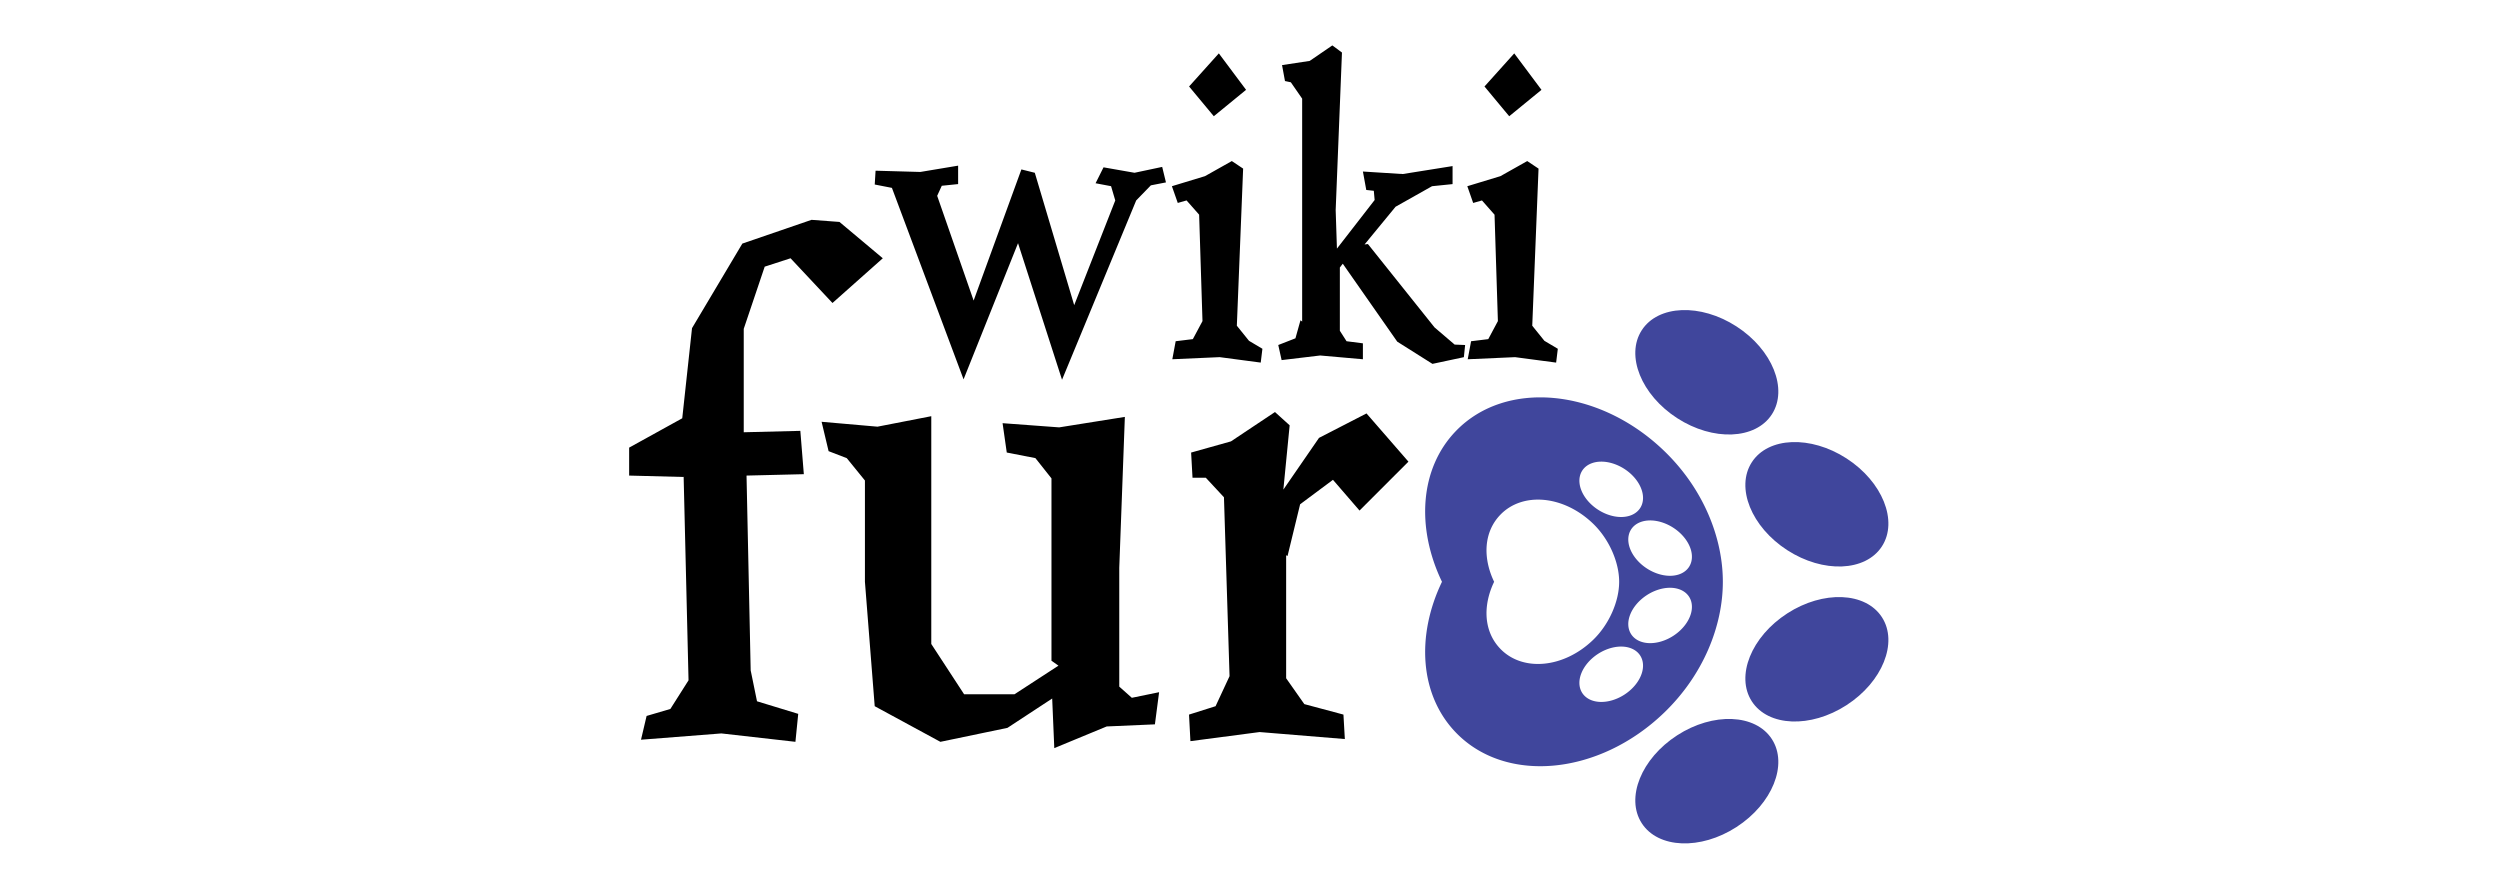 <?xml version="1.0" encoding="UTF-8" standalone="no"?>
<svg
   xmlns:dc="http://purl.org/dc/elements/1.1/"
   xmlns:cc="http://creativecommons.org/ns#"
   xmlns:rdf="http://www.w3.org/1999/02/22-rdf-syntax-ns#"
   xmlns:svg="http://www.w3.org/2000/svg"
   xmlns="http://www.w3.org/2000/svg"
   xmlns:sodipodi="http://sodipodi.sourceforge.net/DTD/sodipodi-0.dtd"
   xmlns:inkscape="http://www.inkscape.org/namespaces/inkscape"
   width="225"
   height="80"
   id="svg2"
   sodipodi:version="0.32"
   inkscape:version="0.48.0 r9654"
   sodipodi:docname="Wiki_c.svg"
   inkscape:output_extension="org.inkscape.output.svg.inkscape"
   version="1.1"
   inkscape:export-filename="/home/serioga/Buffer/Wiki_c.png"
   inkscape:export-xdpi="90"
   inkscape:export-ydpi="90">
  <defs
     id="defs19">
    <inkscape:perspective
       sodipodi:type="inkscape:persp3d"
       inkscape:vp_x="0 : 78 : 1"
       inkscape:vp_y="0 : 1000 : 0"
       inkscape:vp_z="247 : 78 : 1"
       inkscape:persp3d-origin="123.5 : 52 : 1"
       id="perspective23" />
    <inkscape:perspective
       id="perspective2827"
       inkscape:persp3d-origin="0.5 : 0.33333333 : 1"
       inkscape:vp_z="1 : 0.5 : 1"
       inkscape:vp_y="0 : 1000 : 0"
       inkscape:vp_x="0 : 0.5 : 1"
       sodipodi:type="inkscape:persp3d" />
    <inkscape:perspective
       id="perspective2841"
       inkscape:persp3d-origin="0.5 : 0.33333333 : 1"
       inkscape:vp_z="1 : 0.5 : 1"
       inkscape:vp_y="0 : 1000 : 0"
       inkscape:vp_x="0 : 0.5 : 1"
       sodipodi:type="inkscape:persp3d" />
    <inkscape:perspective
       id="perspective2865"
       inkscape:persp3d-origin="0.5 : 0.33333333 : 1"
       inkscape:vp_z="1 : 0.5 : 1"
       inkscape:vp_y="0 : 1000 : 0"
       inkscape:vp_x="0 : 0.5 : 1"
       sodipodi:type="inkscape:persp3d" />
    <inkscape:perspective
       id="perspective2887"
       inkscape:persp3d-origin="0.5 : 0.33333333 : 1"
       inkscape:vp_z="1 : 0.5 : 1"
       inkscape:vp_y="0 : 1000 : 0"
       inkscape:vp_x="0 : 0.5 : 1"
       sodipodi:type="inkscape:persp3d" />
    <inkscape:perspective
       id="perspective2930"
       inkscape:persp3d-origin="0.5 : 0.33333333 : 1"
       inkscape:vp_z="1 : 0.5 : 1"
       inkscape:vp_y="0 : 1000 : 0"
       inkscape:vp_x="0 : 0.5 : 1"
       sodipodi:type="inkscape:persp3d" />
  </defs>
  <sodipodi:namedview
     inkscape:window-height="949"
     inkscape:window-width="1280"
     inkscape:pageshadow="2"
     inkscape:pageopacity="0.0"
     guidetolerance="10.0"
     gridtolerance="10.0"
     objecttolerance="10.0"
     borderopacity="1.0"
     bordercolor="#666666"
     pagecolor="#ffffff"
     id="base"
     showgrid="true"
     inkscape:zoom="2"
     inkscape:cx="130.34962"
     inkscape:cy="44.914667"
     inkscape:window-x="0"
     inkscape:window-y="24"
     inkscape:current-layer="layer1"
     inkscape:window-maximized="1" />
  <g
     inkscape:groupmode="layer"
     id="layer1"
     inkscape:label="Слой"
     transform="translate(-48.791,-43.929)"
     style="display:inline">
    <g
       id="g4"
       style="fill:#40469c;fill-opacity:1"
       transform="matrix(0.455,0,0,0.455,106.7,49.17)">
      <path
         d="m 157.954,103.56 c -5.108,10.62 -4.441,22.354 2.734,29.803 9.875,10.251 28.325,8.499 41.207,-3.911 7.766,-7.481 11.615,-17.162 11.615,-25.892 0,-8.73 -3.849,-18.411 -11.615,-25.892 -12.882,-12.41 -31.332,-14.162 -41.207,-3.911 -7.175,7.449 -7.842,19.183 -2.734,29.803 m 10.316,0 C 166,98.83 166.2,93.72 169.5,90.3 c 4.4,-4.56 12.5,-3.86 18.33,1.75 3.18,3.06 5.17,7.63 5.17,11.51 0,3.88 -1.99,8.45 -5.17,11.51 -5.83,5.61 -13.93,6.31 -18.33,1.75 -3.3,-3.42 -3.5,-8.53 -1.23,-13.26 M 188.82,89.3 a 6.822,4.801 32.9 0 1 5.22,-8.06 6.822,4.801 32.9 0 1 -5.22,8.06 m 9.67,11.63 a 6.822,4.801 32.9 0 1 5.22,-8.06 6.822,4.801 32.9 0 1 -5.22,8.06 m 0,5.26 a 6.822,4.801 -32.9 0 1 5.22,8.06 6.822,4.801 -32.9 0 1 -5.22,-8.06 m -9.67,11.63 a 6.822,4.801 -32.9 0 1 5.22,8.06 6.822,4.801 -32.9 0 1 -5.22,-8.06"
         id="path6"
         style="fill:#40469c;fill-opacity:1"
         inkscape:connector-curvature="0" />
      <ellipse
         d="M 10.8,0 C 10.8,8.461 5.965,15.32 0,15.32 -5.965,15.32 -10.8,8.461 -10.8,0 c 0,-8.461 4.835,-15.32 10.8,-15.32 5.965,0 10.8,6.859 10.8,15.32 z"
         sodipodi:ry="15.32"
         sodipodi:rx="10.8"
         sodipodi:cy="0"
         sodipodi:cx="0"
         cy="0"
         cx="0"
         rx="10.8"
         ry="15.32"
         transform="matrix(-0.543,0.84,-0.84,-0.543,210.34,62.12)"
         id="ellipse8"
         style="fill:#40469c;fill-opacity:1" />
      <ellipse
         d="M 10.8,0 C 10.8,8.461 5.965,15.32 0,15.32 -5.965,15.32 -10.8,8.461 -10.8,0 c 0,-8.461 4.835,-15.32 10.8,-15.32 5.965,0 10.8,6.859 10.8,15.32 z"
         sodipodi:ry="15.32"
         sodipodi:rx="10.8"
         sodipodi:cy="0"
         sodipodi:cx="0"
         cy="0"
         cx="0"
         rx="10.8"
         ry="15.32"
         transform="matrix(-0.543,0.84,-0.84,-0.543,232.11,88.23)"
         id="ellipse10"
         style="fill:#40469c;fill-opacity:1" />
      <ellipse
         d="M 10.8,0 C 10.8,8.461 5.965,15.32 0,15.32 -5.965,15.32 -10.8,8.461 -10.8,0 c 0,-8.461 4.835,-15.32 10.8,-15.32 5.965,0 10.8,6.859 10.8,15.32 z"
         sodipodi:ry="15.32"
         sodipodi:rx="10.8"
         sodipodi:cy="0"
         sodipodi:cx="0"
         cy="0"
         cx="0"
         rx="10.8"
         ry="15.32"
         transform="matrix(-0.543,-0.84,0.84,-0.543,232.11,118.89)"
         id="ellipse12"
         style="fill:#40469c;fill-opacity:1" />
      <ellipse
         d="M 10.8,0 C 10.8,8.461 5.965,15.32 0,15.32 -5.965,15.32 -10.8,8.461 -10.8,0 c 0,-8.461 4.835,-15.32 10.8,-15.32 5.965,0 10.8,6.859 10.8,15.32 z"
         sodipodi:ry="15.32"
         sodipodi:rx="10.8"
         sodipodi:cy="0"
         sodipodi:cx="0"
         cy="0"
         cx="0"
         rx="10.8"
         ry="15.32"
         transform="matrix(-0.543,-0.84,0.84,-0.543,210.34,143)"
         id="ellipse14"
         style="fill:#40469c;fill-opacity:1" />
    </g>
    <path
       d="m 131.628,59.404 3.394,-0.566 0,1.659 -1.471,0.151 -0.415,0.905 3.281,9.427 4.299,-11.803 1.207,0.302 3.545,11.916 3.696,-9.427 -0.377,-1.282 -1.395,-0.264 0.716,-1.433 2.79,0.49 2.489,-0.528 0.339,1.395 -1.358,0.264 -1.32,1.358 -6.675,16.14 -3.96,-12.293 -4.902,12.256 -6.448,-17.233 -1.546,-0.302 0.075,-1.244 4.035,0.113 m 26.859,-10.672 2.451,3.281 -2.904,2.376 -2.225,-2.677 2.677,-2.979 m -4.223,11.954 2.979,-0.905 2.413,-1.358 1.018,0.679 -0.566,14.141 1.094,1.358 1.207,0.716 -0.151,1.244 -3.696,-0.49 -4.261,0.189 0.302,-1.622 1.546,-0.189 0.867,-1.622 -0.302,-9.578 -1.131,-1.282 -0.792,0.226 -0.528,-1.508 m 9.914,-10.898 2.489,-0.377 2.036,-1.395 0.867,0.641 -0.566,14.179 0.113,3.469 3.394,-4.374 -0.075,-0.83 -0.679,-0.075 -0.302,-1.659 3.582,0.226 4.487,-0.716 0,1.622 -1.848,0.189 -3.281,1.848 -2.791,3.394 0.302,-0.038 5.996,7.504 1.81,1.546 0.943,0.038 -0.113,1.094 -2.828,0.603 -3.168,-1.999 -4.902,-7.014 -0.264,0.339 0,5.694 0.603,0.943 1.471,0.189 0,1.433 -3.846,-0.339 -3.469,0.415 -0.302,-1.358 1.546,-0.603 0.453,-1.622 0.151,0.113 0,-20.061 -1.018,-1.471 -0.528,-0.113 -0.264,-1.433 m 20.898,-1.056 2.451,3.281 -2.904,2.376 -2.225,-2.677 2.677,-2.979 m -4.223,11.954 2.979,-0.905 2.413,-1.358 1.018,0.679 -0.566,14.141 1.094,1.358 1.207,0.716 -0.151,1.244 -3.696,-0.49 -4.261,0.189 0.302,-1.622 1.546,-0.189 0.867,-1.622 -0.302,-9.578 -1.131,-1.282 -0.792,0.226 -0.528,-1.508"
       id="wiki"
       inkscape:connector-curvature="0" />
    <path
       d="m 106.986,108.364 2.138,-0.629 1.635,-2.578 -0.44,-18.3 -4.905,-0.126 0,-2.516 4.779,-2.641 0.88,-8.113 4.528,-7.609 6.226,-2.138 2.516,0.189 3.899,3.27 -4.528,4.025 -3.773,-4.025 -2.327,0.755 -1.887,5.597 0,9.307 5.094,-0.126 0.314,3.899 -5.157,0.126 0.377,17.672 0,-0.126 0.566,2.767 3.71,1.132 -0.252,2.516 -6.666,-0.755 -7.232,0.566 0.503,-2.138 m 15.749,-26.476 5.031,0.44 4.842,-0.943 0,20.501 2.956,4.528 4.528,0 3.962,-2.578 -0.629,-0.44 0,-16.414 -1.446,-1.824 -2.578,-0.503 -0.377,-2.641 5.094,0.377 5.911,-0.943 -0.503,13.584 0,10.691 1.132,1.006 2.453,-0.503 -0.377,2.893 -4.339,0.189 -4.717,1.95 -0.189,-4.465 -4.025,2.641 -6.037,1.258 -5.911,-3.207 -0.88,-11.194 0,-9.119 -1.635,-2.012 -1.635,-0.629 -0.629,-2.641 m 33.256,2.767 3.585,-1.006 3.962,-2.641 1.321,1.195 -0.566,5.786 3.207,-4.654 4.276,-2.201 3.773,4.339 -4.402,4.402 -2.39,-2.767 -2.956,2.201 -1.132,4.654 -0.126,-0.063 0,11.068 1.635,2.327 3.522,0.943 0.126,2.201 -7.672,-0.629 -6.226,0.818 -0.126,-2.39 2.39,-0.755 1.258,-2.704 -0.503,-16.099 -1.635,-1.761 -1.195,0 -0.126,-2.264"
       id="fur"
       inkscape:connector-curvature="0" />
  </g>
</svg>
